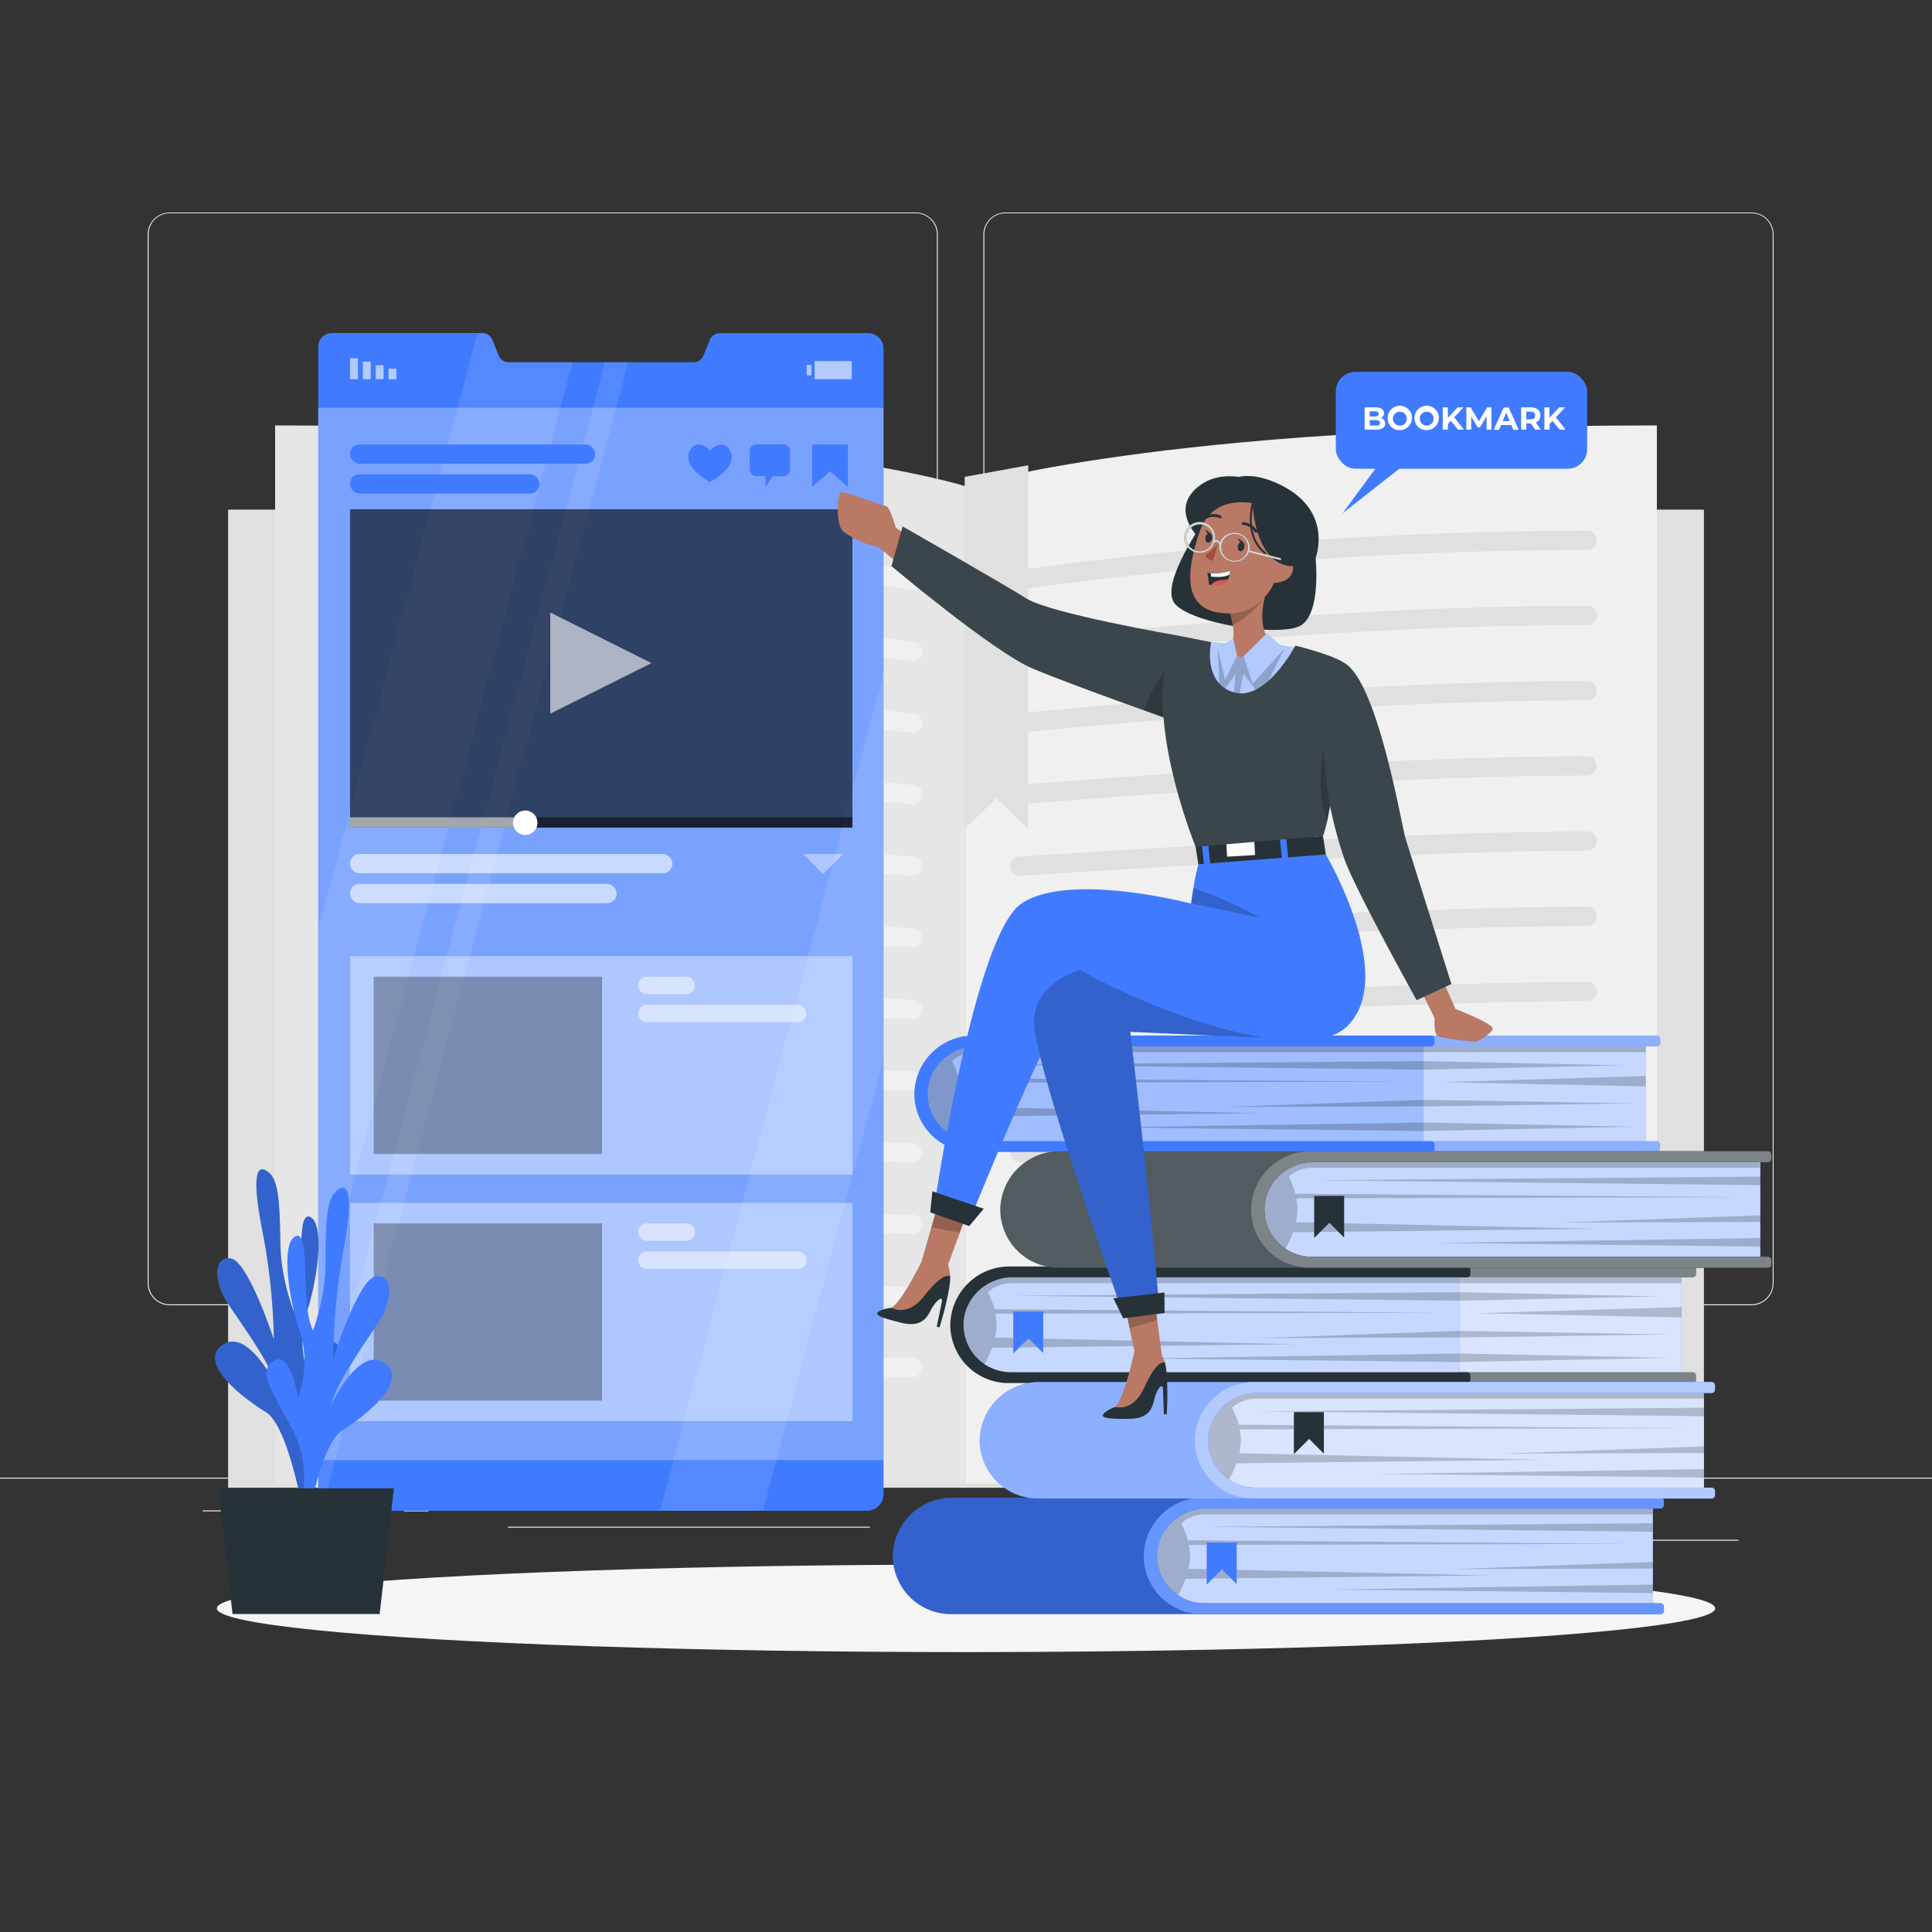 <svg xmlns="http://www.w3.org/2000/svg" viewBox="0 0 500 500"><rect x="0" y="0" width="500" height="500" fill="#333333" stroke="none"/><g id="freepik--background-complete--inject-62"><rect y="382.4" width="500" height="0.25" style="fill:#ebebeb"></rect><rect x="416.78" y="398.49" width="33.12" height="0.25" style="fill:#ebebeb"></rect><rect x="322.53" y="401.21" width="8.69" height="0.25" style="fill:#ebebeb"></rect><rect x="396.59" y="389.21" width="19.19" height="0.25" style="fill:#ebebeb"></rect><rect x="52.46" y="390.89" width="43.19" height="0.25" style="fill:#ebebeb"></rect><rect x="104.56" y="390.89" width="6.33" height="0.25" style="fill:#ebebeb"></rect><rect x="131.47" y="395.11" width="93.68" height="0.25" style="fill:#ebebeb"></rect><path d="M237,337.8H43.91a5.71,5.71,0,0,1-5.7-5.71V60.66A5.71,5.71,0,0,1,43.91,55H237a5.71,5.71,0,0,1,5.71,5.71V332.09A5.71,5.71,0,0,1,237,337.8ZM43.91,55.2a5.46,5.46,0,0,0-5.45,5.46V332.09a5.46,5.46,0,0,0,5.45,5.46H237a5.47,5.47,0,0,0,5.46-5.46V60.66A5.47,5.47,0,0,0,237,55.2Z" style="fill:#ebebeb"></path><path d="M453.31,337.8H260.21a5.72,5.72,0,0,1-5.71-5.71V60.66A5.72,5.72,0,0,1,260.21,55h193.1A5.71,5.71,0,0,1,459,60.66V332.09A5.71,5.71,0,0,1,453.31,337.8ZM260.21,55.2a5.47,5.47,0,0,0-5.46,5.46V332.09a5.47,5.47,0,0,0,5.46,5.46h193.1a5.47,5.47,0,0,0,5.46-5.46V60.66a5.47,5.47,0,0,0-5.46-5.46Z" style="fill:#ebebeb"></path><rect x="59.03" y="131.89" width="381.94" height="253.14" style="fill:#e0e0e0"></rect><path d="M250,383.89v-258s48.67-15.79,178.8-15.79V383.89Z" style="fill:#f0f0f0"></path><path d="M250,383.89v-258s-48.67-15.79-178.8-15.79V383.89Z" style="fill:#e6e6e6"></path><path d="M263.92,152.56a2.51,2.51,0,0,1-.38-5,1096.26,1096.26,0,0,1,147.21-10.24,2.5,2.5,0,0,1,0,5A1088.13,1088.13,0,0,0,264.3,152.53,2.43,2.43,0,0,1,263.92,152.56Z" style="fill:#e0e0e0"></path><path d="M263.92,171.09a2.5,2.5,0,0,1-.31-5c.74-.1,74.87-9.31,147.14-9.31a2.5,2.5,0,0,1,0,5c-71.95,0-145.78,9.17-146.52,9.27Z" style="fill:#e0e0e0"></path><path d="M263.92,189.62a2.5,2.5,0,0,1-.25-5c.81-.08,82.05-8.37,147.08-8.37a2.5,2.5,0,0,1,0,5c-64.77,0-145.76,8.26-146.57,8.35Z" style="fill:#e0e0e0"></path><path d="M263.92,208.15a2.5,2.5,0,0,1-.21-5c.89-.07,89.25-7.44,147-7.44a2.5,2.5,0,0,1,0,5c-57.58,0-145.73,7.35-146.62,7.42Z" style="fill:#e0e0e0"></path><path d="M263.92,226.68a2.5,2.5,0,0,1-.17-5c1-.07,96.44-6.51,147-6.51a2.5,2.5,0,0,1,0,5c-50.39,0-145.7,6.43-146.66,6.5Z" style="fill:#e0e0e0"></path><path d="M263.92,245.22a2.5,2.5,0,0,1-.13-5c1-.06,103.63-5.58,147-5.58a2.5,2.5,0,0,1,0,5c-43.2,0-145.66,5.52-146.69,5.57Z" style="fill:#e0e0e0"></path><path d="M263.92,263.75a2.5,2.5,0,0,1-.1-5c1.1-.05,110.82-4.64,146.93-4.64a2.5,2.5,0,0,1,0,5c-36,0-145.62,4.59-146.72,4.64Z" style="fill:#e0e0e0"></path><path d="M263.92,282.28a2.5,2.5,0,0,1-.08-5c1.18,0,118-3.71,146.91-3.71a2.5,2.5,0,0,1,0,5c-28.8,0-145.57,3.67-146.75,3.71Z" style="fill:#e0e0e0"></path><path d="M263.92,300.81a2.5,2.5,0,0,1-.05-5c1.25,0,125.22-2.78,146.88-2.78a2.5,2.5,0,0,1,0,5c-21.6,0-145.52,2.75-146.77,2.78Z" style="fill:#e0e0e0"></path><path d="M263.92,319.34a2.5,2.5,0,0,1,0-5c1.32,0,132.42-1.85,146.86-1.85a2.5,2.5,0,0,1,0,5c-14.4,0-145.47,1.84-146.79,1.85Z" style="fill:#e0e0e0"></path><path d="M263.92,337.88a2.5,2.5,0,0,1,0-5c1.39,0,139.62-.93,146.84-.93a2.5,2.5,0,0,1,0,5c-7.2,0-145.41.92-146.81.93Z" style="fill:#e0e0e0"></path><path d="M410.75,356.41H263.92a2.5,2.5,0,0,1,0-5H410.75a2.5,2.5,0,0,1,0,5Z" style="fill:#e0e0e0"></path><path d="M236.08,152.56a2.51,2.51,0,0,0,.38-5A1096.26,1096.26,0,0,0,89.25,137.34a2.5,2.5,0,0,0,0,5A1088.13,1088.13,0,0,1,235.7,152.53,2.43,2.43,0,0,0,236.08,152.56Z" style="fill:#f0f0f0"></path><path d="M236.08,171.09a2.5,2.5,0,0,0,.31-5c-.74-.1-74.87-9.31-147.14-9.31a2.5,2.5,0,0,0,0,5c71.95,0,145.78,9.17,146.52,9.27Z" style="fill:#f0f0f0"></path><path d="M236.08,189.62a2.5,2.5,0,0,0,.25-5c-.81-.08-82.05-8.37-147.08-8.37a2.5,2.5,0,0,0,0,5c64.77,0,145.76,8.26,146.57,8.35Z" style="fill:#f0f0f0"></path><path d="M236.08,208.15a2.5,2.5,0,0,0,.21-5c-.89-.07-89.25-7.44-147-7.44a2.5,2.5,0,0,0,0,5c57.58,0,145.73,7.35,146.62,7.42Z" style="fill:#f0f0f0"></path><path d="M236.08,226.68a2.5,2.5,0,0,0,.17-5c-1-.07-96.44-6.51-147-6.51a2.5,2.5,0,0,0,0,5c50.39,0,145.7,6.43,146.66,6.5Z" style="fill:#f0f0f0"></path><path d="M236.08,245.22a2.5,2.5,0,0,0,.13-5c-1-.06-103.63-5.58-147-5.58a2.5,2.5,0,0,0,0,5c43.2,0,145.66,5.52,146.69,5.57Z" style="fill:#f0f0f0"></path><path d="M236.08,263.75a2.5,2.5,0,0,0,.1-5c-1.1-.05-110.82-4.64-146.93-4.64a2.5,2.5,0,0,0,0,5c36,0,145.62,4.59,146.72,4.64Z" style="fill:#f0f0f0"></path><path d="M236.08,282.28a2.5,2.5,0,0,0,.08-5c-1.18,0-118-3.71-146.91-3.71a2.5,2.5,0,0,0,0,5c28.8,0,145.57,3.67,146.75,3.71Z" style="fill:#f0f0f0"></path><path d="M236.08,300.81a2.5,2.5,0,0,0,0-5c-1.25,0-125.22-2.78-146.88-2.78a2.5,2.5,0,0,0,0,5c21.6,0,145.52,2.75,146.77,2.78Z" style="fill:#f0f0f0"></path><path d="M236.08,319.34a2.5,2.5,0,0,0,0-5c-1.32,0-132.42-1.85-146.86-1.85a2.5,2.5,0,0,0,0,5c14.4,0,145.47,1.84,146.79,1.85Z" style="fill:#f0f0f0"></path><path d="M236.08,337.88a2.5,2.5,0,0,0,0-5c-1.39,0-139.62-.93-146.84-.93a2.5,2.5,0,0,0,0,5c7.2,0,145.41.92,146.81.93Z" style="fill:#f0f0f0"></path><path d="M89.25,356.41H236.08a2.5,2.5,0,0,0,0-5H89.25a2.5,2.5,0,0,0,0,5Z" style="fill:#f0f0f0"></path><polygon points="266.11 214.56 257.88 206.56 249.66 214.56 249.66 123.41 266.11 120.41 266.11 214.56" style="fill:#e0e0e0"></polygon></g><g id="freepik--Shadow--inject-62"><ellipse id="freepik--path--inject-62" cx="250" cy="416.24" rx="193.89" ry="11.32" style="fill:#f5f5f5"></ellipse></g><g id="freepik--Screen--inject-62"><path d="M228.66,90.19V386.67a4.32,4.32,0,0,1-4.39,4.33h-138a3.84,3.84,0,0,1-2.76-1.11A4,4,0,0,1,82.36,387V89.83a3.5,3.5,0,0,1,3.37-3.63h39.18A2.78,2.78,0,0,1,127.44,88l1.62,4a2.77,2.77,0,0,0,2.52,1.75h47.95A2.75,2.75,0,0,0,182.06,92l1.62-4a2.76,2.76,0,0,1,2.52-1.77h38.62A4,4,0,0,1,228.66,90.19Z" style="fill:#407BFF"></path><rect x="100.55" y="95.42" width="2.04" height="2.72" transform="translate(203.14 193.57) rotate(180)" style="fill:#fff;opacity:0.6;isolation:isolate"></rect><rect x="97.23" y="94.52" width="2.04" height="3.62" transform="translate(196.5 192.66) rotate(180)" style="fill:#fff;opacity:0.6;isolation:isolate"></rect><rect x="93.91" y="93.61" width="2.04" height="4.53" transform="translate(189.85 191.75) rotate(180)" style="fill:#fff;opacity:0.6;isolation:isolate"></rect><rect x="90.58" y="92.7" width="2.04" height="5.44" transform="translate(183.21 190.85) rotate(180)" style="fill:#fff;opacity:0.6;isolation:isolate"></rect><rect x="208.78" y="94.43" width="1.21" height="2.72" style="fill:#fff;opacity:0.6;isolation:isolate"></rect><rect x="210.82" y="93.44" width="9.63" height="4.7" transform="translate(431.26 191.58) rotate(180)" style="fill:#fff;opacity:0.6;isolation:isolate"></rect><g style="opacity:0.1;isolation:isolate"><path d="M148.18,93.7,106.06,251.47h0l-.47,1.77h0l-.76,2.84h0l-.47,1.77-22,82.38v-99.7L123.57,86.2h1.34A2.77,2.77,0,0,1,127.44,88l1.62,4a2.74,2.74,0,0,0,2.52,1.74Z" style="fill:#fff"></path><polygon points="228.67 174.27 228.67 273.97 202.4 372.37 201.76 374.76 197.43 391 170.81 391 175.14 374.77 175.84 372.17 179.32 359.13 180.01 356.52 181.41 351.31 182.1 348.7 183.49 343.49 184.19 340.88 206.08 258.87 206.08 258.86 207.1 255.07 207.1 255.06 228.67 174.27" style="fill:#fff"></polygon><path d="M162.61,93.7,120.75,250.48l-.25.94L118.21,260,118,261,83.54,389.89A3.93,3.93,0,0,1,82.36,387V371.86L112,261l.25-.94,2.29-8.59.26-.94L156.62,93.7Z" style="fill:#fff"></path></g><rect x="82.36" y="105.53" width="146.3" height="272.35" style="fill:#fff;opacity:0.3;isolation:isolate"></rect><rect x="90.58" y="131.8" width="130.03" height="82.38" style="opacity:0.6;isolation:isolate"></rect><rect x="90.58" y="211.51" width="130.03" height="2.66" style="opacity:0.5;isolation:isolate"></rect><rect x="90.58" y="211.51" width="45.05" height="2.66" style="fill:#fff;opacity:0.6;isolation:isolate"></rect><path d="M139.09,212.93a3.16,3.16,0,1,1-3.15-3.16A3.15,3.15,0,0,1,139.09,212.93Z" style="fill:#fff"></path><rect x="90.58" y="228.75" width="69.01" height="4.99" rx="2.42" style="fill:#fff;opacity:0.6;isolation:isolate"></rect><rect x="90.58" y="221.02" width="83.43" height="4.99" rx="2.42" style="fill:#fff;opacity:0.6;isolation:isolate"></rect><polygon points="207.81 221.02 213 226.21 218.18 221.02 207.81 221.02" style="fill:#fff;opacity:0.4;isolation:isolate"></polygon><rect x="90.58" y="247.46" width="130.03" height="56.51" style="fill:#fff;opacity:0.4;isolation:isolate"></rect><rect x="165.16" y="252.78" width="14.71" height="4.51" rx="2.19" style="fill:#fff;opacity:0.5;isolation:isolate"></rect><rect x="165.16" y="260.04" width="43.54" height="4.51" rx="2.19" style="fill:#fff;opacity:0.5;isolation:isolate"></rect><rect x="96.72" y="252.78" width="59.09" height="45.87" style="opacity:0.3;isolation:isolate"></rect><rect x="90.58" y="311.29" width="130.03" height="56.51" style="fill:#fff;opacity:0.4;isolation:isolate"></rect><rect x="165.16" y="316.61" width="14.71" height="4.51" rx="2.19" style="fill:#fff;opacity:0.5;isolation:isolate"></rect><rect x="165.16" y="323.88" width="43.54" height="4.51" rx="2.19" style="fill:#fff;opacity:0.5;isolation:isolate"></rect><rect x="96.72" y="316.61" width="59.09" height="45.87" style="opacity:0.3;isolation:isolate"></rect><polygon points="142.41 158.52 142.41 184.7 168.6 171.61 142.41 158.52" style="fill:#fff;opacity:0.6;isolation:isolate"></polygon><polygon points="219.45 125.99 214.83 122 210.2 125.99 210.2 115.02 219.45 115.02 219.45 125.99" style="fill:#407BFF"></polygon><path d="M202.76,115h-7a1.74,1.74,0,0,0-1.73,1.73v4.76a1.74,1.74,0,0,0,1.73,1.73h2.37V126l1.79-2.75h2.8a1.73,1.73,0,0,0,1.73-1.73v-4.76A1.73,1.73,0,0,0,202.76,115Z" style="fill:#407BFF"></path><path d="M188.81,116.33c-1.29-2.11-3.77-1.31-5.06.31-1.27-1.64-3.74-2.46-5.05-.36-2.21,3.53,2.28,6.85,4.4,8.15l.6.37.61-.36C186.45,123.16,191,119.9,188.81,116.33Z" style="fill:#407BFF"></path><rect x="90.58" y="122.75" width="49.01" height="4.99" rx="2.42" style="fill:#407BFF;isolation:isolate"></rect><rect x="90.58" y="115.02" width="63.43" height="4.99" rx="2.42" style="fill:#407BFF;isolation:isolate"></rect></g><g id="freepik--Plant--inject-62"><path d="M81,389s-5.65-12.33.8-24.48,8.33-15,4.22-17.5-6,9.72-6,9.72-3.47-8.4-.6-17.19,4.66-23.11.75-24.64-.75,17.86-4.14,24.47a57,57,0,0,1-3.32-14.42c-.47-7.06.26-18.34-2.83-21.23s-5.06-.89-2,14.69a162.26,162.26,0,0,1,3,28.25s-6.7-20.44-11.2-21-4.49,6-.64,11.77,11.28,16,12.5,21.32c0,0-7.36-15.38-14-10.67s5.76,14,11.28,17.36,9.35,24.4,9.35,24.4Z" style="fill:#407BFF"></path><path d="M81,389s-5.65-12.33.8-24.48,8.33-15,4.22-17.5-6,9.72-6,9.72-3.47-8.4-.6-17.19,4.66-23.11.75-24.64-.75,17.86-4.14,24.47a57,57,0,0,1-3.32-14.42c-.47-7.06.26-18.34-2.83-21.23s-5.06-.89-2,14.69a162.26,162.26,0,0,1,3,28.25s-6.7-20.44-11.2-21-4.49,6-.64,11.77,11.28,16,12.5,21.32c0,0-7.36-15.38-14-10.67s5.76,14,11.28,17.36,9.35,24.4,9.35,24.4Z" style="opacity:0.2;isolation:isolate"></path><path d="M76.57,394s5.5-12.4-1.1-24.46-8.5-14.89-4.42-17.44,6.12,9.63,6.12,9.63,3.37-8.45.4-17.19-4.94-23-1-24.63,1,17.84,4.44,24.4a56.93,56.93,0,0,0,3.14-14.46c.39-7.07-.48-18.33,2.57-21.27s5.06-1,2.21,14.66a162.61,162.61,0,0,0-2.67,28.29s6.45-20.54,11-21.2,4.56,5.95.78,11.75S86.85,358.3,85.7,363.61c0,0,7.17-15.49,13.85-10.87S94,366.83,88.48,370.27s-9.06,24.54-9.06,24.54Z" style="fill:#407BFF"></path><polygon points="101.94 385.19 56.5 385.19 60.18 417.71 98.26 417.71 101.94 385.19" style="fill:#263238"></polygon></g><g id="freepik--Books--inject-62"><rect x="372.68" y="329.45" width="62.48" height="27.1" style="fill:#407BFF"></rect><rect x="372.68" y="329.45" width="62.48" height="27.1" style="fill:#fff;opacity:0.8"></rect><polygon points="377.69 332.1 435.16 332.1 435.16 329.45 377.75 329.45 377.69 332.1" style="opacity:0.2;isolation:isolate"></polygon><polygon points="377.69 334.41 429.54 335.52 377.69 336.62 377.69 334.41" style="opacity:0.2;isolation:isolate"></polygon><polygon points="377.69 344.43 432.6 345.36 377.69 346.14 377.69 344.43" style="opacity:0.2;isolation:isolate"></polygon><polygon points="377.69 350.29 432.11 351.39 377.69 352.5 377.69 350.29" style="opacity:0.2;isolation:isolate"></polygon><polygon points="435.16 338.27 382.52 339.86 435.16 340.96 435.16 338.27" style="opacity:0.2;isolation:isolate"></polygon><path d="M295.71,342.86A12.29,12.29,0,0,0,308,355.13H438.05a.9.9,0,0,1,.9.9v1a.9.9,0,0,1-.9.91H307.32a15.06,15.06,0,0,1-15.06-15.18,15.31,15.31,0,0,1,15.45-15H438.05a.9.9,0,0,1,.9.9v1a.9.9,0,0,1-.9.91H308.36C301.59,330.56,295.7,336.09,295.71,342.86Z" style="fill:#263238"></path><path d="M295.71,342.86A12.29,12.29,0,0,0,308,355.13H438.05a.9.9,0,0,1,.9.9v1a.9.9,0,0,1-.9.91H307.32a15.06,15.06,0,0,1-15.06-15.18,15.31,15.31,0,0,1,15.45-15H438.05a.9.9,0,0,1,.9.9v1a.9.9,0,0,1-.9.91H308.36C301.59,330.56,295.7,336.09,295.71,342.86Z" style="fill:#fff;opacity:0.4"></path><path d="M248.28,343h0a13.58,13.58,0,0,0,13.57,13.57H377.69V329.45H261.85A13.58,13.58,0,0,0,248.28,343Z" style="fill:#407BFF"></path><path d="M377.69,329.45v27.14H261.85a13.57,13.57,0,0,1,0-27.14Z" style="fill:#fff;opacity:0.7"></path><polygon points="377.69 336.62 377.69 334.41 262.23 335.34 377.69 336.62" style="opacity:0.2;isolation:isolate"></polygon><polygon points="377.69 346.14 377.69 344.43 325.86 346.29 377.69 346.14" style="opacity:0.2;isolation:isolate"></polygon><polygon points="377.69 352.5 377.69 350.29 294.12 351.57 377.69 352.5" style="opacity:0.2;isolation:isolate"></polygon><path d="M261.66,332.1a9,9,0,0,0-6,2.32,22.14,22.14,0,0,1,1.7,4.4l115.84.91L257.6,340a14.47,14.47,0,0,1-.11,6.17l78,1.71-78.75.91a28.16,28.16,0,0,1-2.61,5.38,13.57,13.57,0,0,1,7.7-24.74H377.69v2.65Z" style="opacity:0.2;isolation:isolate"></path><path d="M249.36,342.86a12.27,12.27,0,0,0,12.28,12.27h118a.9.9,0,0,1,.9.9v1a.9.9,0,0,1-.9.91H261a15.06,15.06,0,0,1-15.06-15.18,15.31,15.31,0,0,1,15.45-15H379.64a.9.9,0,0,1,.9.9v1a.9.9,0,0,1-.9.91H262C255.24,330.56,249.35,336.09,249.36,342.86Z" style="fill:#263238"></path><polygon points="262.23 339.41 262.23 350.29 266.17 346.36 269.98 350.17 269.98 339.41 262.23 339.41" style="fill:#407BFF"></polygon><rect x="259.12" y="389.25" width="168.64" height="27.14" style="fill:#407BFF"></rect><rect x="259.12" y="389.25" width="168.64" height="27.14" style="fill:#fff;opacity:0.7"></rect><polygon points="427.76 396.42 427.76 394.21 312.29 395.14 427.76 396.42" style="opacity:0.2;isolation:isolate"></polygon><polygon points="427.76 405.94 427.76 404.23 375.92 406.08 427.76 405.94" style="opacity:0.2;isolation:isolate"></polygon><polygon points="427.76 412.29 427.76 410.09 344.18 411.37 427.76 412.29" style="opacity:0.2;isolation:isolate"></polygon><path d="M296.82,389.25l-2.45,20.23,2.89-3.08a24.85,24.85,0,0,0,5.3,10,29.63,29.63,0,0,0,4.26-7.79l78.76-.9-78-1.7a16.4,16.4,0,0,0,.38-3.36,15.49,15.49,0,0,0-.27-2.82l115.56-.29-115.83-.91a22.52,22.52,0,0,0-1.7-4.4,9,9,0,0,1,6-2.32h116v-2.65Z" style="opacity:0.2;isolation:isolate"></path><path d="M299.42,402.66a12.29,12.29,0,0,0,12.29,12.27h118a.9.9,0,0,1,.91.9v1a.91.91,0,0,1-.91.91H246.13a15.07,15.07,0,0,1-15.06-15.18,15.31,15.31,0,0,1,15.45-14.95H429.7a.9.9,0,0,1,.91.9v1a.91.91,0,0,1-.91.91H312.07C305.3,390.36,299.41,395.89,299.42,402.66Z" style="fill:#407BFF"></path><path d="M299.42,402.66a12.29,12.29,0,0,0,12.29,12.27h118a.9.9,0,0,1,.91.9v1a.91.91,0,0,1-.91.91H246.13a15.07,15.07,0,0,1-15.06-15.18,15.31,15.31,0,0,1,15.45-14.95H429.7a.9.9,0,0,1,.91.9v1a.91.91,0,0,1-.91.91H312.07C305.3,390.36,299.41,395.89,299.42,402.66Z" style="opacity:0.2;isolation:isolate"></path><path d="M299.42,402.66a12.29,12.29,0,0,0,12.29,12.27h118a.9.9,0,0,1,.91.9v1a.91.91,0,0,1-.91.91H311A15.09,15.09,0,0,1,296,402.53a15.33,15.33,0,0,1,15.46-14.95H429.7a.9.9,0,0,1,.91.9v1a.91.91,0,0,1-.91.91H312.07C305.3,390.36,299.41,395.89,299.42,402.66Z" style="fill:#407BFF"></path><polygon points="312.29 399.21 312.29 410.09 316.23 406.15 320.05 409.97 320.05 399.21 312.29 399.21" style="fill:#407BFF"></polygon><path d="M299.42,402.66a12.29,12.29,0,0,0,12.29,12.27h118a.9.9,0,0,1,.91.9v1a.91.91,0,0,1-.91.91H311A15.09,15.09,0,0,1,296,402.53a15.33,15.33,0,0,1,15.46-14.95H429.7a.9.9,0,0,1,.91.9v1a.91.91,0,0,1-.91.91H312.07C305.3,390.36,299.41,395.89,299.42,402.66Z" style="fill:#fff;opacity:0.2"></path><rect x="272.33" y="359.35" width="168.64" height="27.14" style="fill:#407BFF"></rect><rect x="272.33" y="359.35" width="168.64" height="27.14" style="fill:#fff;opacity:0.8"></rect><polygon points="440.97 366.52 440.97 364.31 325.51 365.24 440.97 366.52" style="opacity:0.2;isolation:isolate"></polygon><polygon points="440.97 376.04 440.97 374.33 389.14 376.19 440.97 376.04" style="opacity:0.2;isolation:isolate"></polygon><polygon points="440.97 382.39 440.97 380.19 357.4 381.47 440.97 382.39" style="opacity:0.2;isolation:isolate"></polygon><path d="M310,359.35l-2.45,20.23,2.88-3.08a24.85,24.85,0,0,0,5.31,10A29.63,29.63,0,0,0,320,378.7l78.75-.9-78-1.7a16.4,16.4,0,0,0,.38-3.36,15.49,15.49,0,0,0-.28-2.82l115.57-.29-115.83-.91a22.52,22.52,0,0,0-1.71-4.4,9,9,0,0,1,6-2.32H441v-2.65Z" style="opacity:0.2;isolation:isolate"></path><path d="M312.64,372.76A12.29,12.29,0,0,0,324.92,385h118a.9.9,0,0,1,.91.9v1a.91.91,0,0,1-.91.91H268.62a15.07,15.07,0,0,1-15.07-15.18A15.33,15.33,0,0,1,269,357.68H442.92a.9.9,0,0,1,.91.9v1a.91.91,0,0,1-.91.91H325.28C318.52,360.46,312.63,366,312.64,372.76Z" style="fill:#407BFF"></path><path d="M312.64,372.76A12.29,12.29,0,0,0,324.92,385h118a.9.9,0,0,1,.91.9v1a.91.91,0,0,1-.91.91H268.62a15.07,15.07,0,0,1-15.07-15.18A15.33,15.33,0,0,1,269,357.68H442.92a.9.9,0,0,1,.91.9v1a.91.91,0,0,1-.91.91H325.28C318.52,360.46,312.63,366,312.64,372.76Z" style="fill:#fff;opacity:0.4"></path><path d="M312.64,372.76A12.29,12.29,0,0,0,324.92,385h118a.9.9,0,0,1,.91.9v1a.91.91,0,0,1-.91.91H324.25a15.06,15.06,0,0,1-15.07-15.18,15.31,15.31,0,0,1,15.45-14.95H442.92a.9.9,0,0,1,.91.9v1a.91.91,0,0,1-.91.91H325.28C318.52,360.46,312.63,366,312.64,372.76Z" style="fill:#407BFF"></path><polygon points="334.86 365.45 334.86 376.33 338.8 372.39 342.62 376.21 342.62 365.45 334.86 365.45" style="fill:#263238"></polygon><path d="M312.64,372.76A12.29,12.29,0,0,0,324.92,385h118a.9.9,0,0,1,.91.9v1a.91.91,0,0,1-.91.91H324.25a15.06,15.06,0,0,1-15.07-15.18,15.31,15.31,0,0,1,15.45-14.95H442.92a.9.9,0,0,1,.91.9v1a.91.91,0,0,1-.91.91H325.28C318.52,360.46,312.63,366,312.64,372.76Z" style="fill:#fff;opacity:0.6"></path><rect x="363.41" y="269.65" width="62.48" height="27.1" style="fill:#407BFF"></rect><rect x="363.41" y="269.65" width="62.48" height="27.1" style="fill:#fff;opacity:0.7"></rect><polygon points="368.42 272.3 425.89 272.3 425.89 269.65 368.48 269.65 368.42 272.3" style="opacity:0.2;isolation:isolate"></polygon><polygon points="368.42 274.61 420.27 275.72 368.42 276.82 368.42 274.61" style="opacity:0.2;isolation:isolate"></polygon><polygon points="368.42 284.63 423.33 285.56 368.42 286.34 368.42 284.63" style="opacity:0.2;isolation:isolate"></polygon><polygon points="368.42 290.5 422.84 291.6 368.42 292.7 368.42 290.5" style="opacity:0.2;isolation:isolate"></polygon><polygon points="425.89 278.47 373.25 280.06 425.89 281.16 425.89 278.47" style="opacity:0.2;isolation:isolate"></polygon><path d="M286.44,283.06a12.29,12.29,0,0,0,12.29,12.27h130a.9.9,0,0,1,.9.9v1a.9.9,0,0,1-.9.91H298.05A15.07,15.07,0,0,1,283,282.93,15.33,15.33,0,0,1,298.44,268H428.78a.9.9,0,0,1,.9.9v1a.9.9,0,0,1-.9.91H299.09C292.32,270.76,286.43,276.29,286.44,283.06Z" style="fill:#407BFF"></path><path d="M286.44,283.06a12.29,12.29,0,0,0,12.29,12.27h130a.9.9,0,0,1,.9.9v1a.9.9,0,0,1-.9.91H298.05A15.07,15.07,0,0,1,283,282.93,15.33,15.33,0,0,1,298.44,268H428.78a.9.9,0,0,1,.9.9v1a.9.9,0,0,1-.9.91H299.09C292.32,270.76,286.43,276.29,286.44,283.06Z" style="fill:#fff;opacity:0.4"></path><path d="M239,283.22h0a13.57,13.57,0,0,0,13.57,13.57H368.42V269.65H252.58A13.58,13.58,0,0,0,239,283.22Z" style="fill:#407BFF"></path><path d="M368.42,269.65V296.8H252.58a13.58,13.58,0,0,1,0-27.15Z" style="fill:#fff;opacity:0.5"></path><polygon points="368.42 276.82 368.42 274.61 252.96 275.54 368.42 276.82" style="opacity:0.2;isolation:isolate"></polygon><polygon points="368.42 286.34 368.42 284.63 316.59 286.49 368.42 286.34" style="opacity:0.2;isolation:isolate"></polygon><polygon points="368.42 292.7 368.42 290.5 284.85 291.77 368.42 292.7" style="opacity:0.2;isolation:isolate"></polygon><path d="M252.39,272.3a9,9,0,0,0-6,2.32,22.14,22.14,0,0,1,1.7,4.4l115.84.91-115.57.29a14.47,14.47,0,0,1-.11,6.17l78,1.71-78.75.91a27.56,27.56,0,0,1-2.62,5.38,13.58,13.58,0,0,1,7.71-24.74H368.42v2.65Z" style="opacity:0.2;isolation:isolate"></path><path d="M240.09,283.06a12.27,12.27,0,0,0,12.28,12.27h118a.9.9,0,0,1,.9.9v1a.9.9,0,0,1-.9.91H251.69a15.06,15.06,0,0,1-15.06-15.18A15.31,15.31,0,0,1,252.08,268H370.37a.9.9,0,0,1,.9.9v1a.9.9,0,0,1-.9.91H252.73C246,270.76,240.08,276.29,240.09,283.06Z" style="fill:#407BFF"></path><polygon points="252.96 279.61 252.96 290.5 256.89 286.56 260.71 290.37 260.71 279.61 252.96 279.61" style="fill:#407BFF"></polygon><rect x="286.93" y="299.55" width="168.64" height="27.14" style="fill:#407BFF"></rect><rect x="286.93" y="299.55" width="168.64" height="27.14" style="fill:#fff;opacity:0.7"></rect><polygon points="455.57 306.72 455.57 304.51 340.11 305.44 455.57 306.72" style="opacity:0.2;isolation:isolate"></polygon><polygon points="455.57 316.24 455.57 314.53 403.74 316.39 455.57 316.24" style="opacity:0.2;isolation:isolate"></polygon><polygon points="455.57 322.6 455.57 320.39 372 321.67 455.57 322.6" style="opacity:0.2;isolation:isolate"></polygon><path d="M324.63,299.55l-2.44,20.23,2.88-3.08a24.71,24.71,0,0,0,5.31,10,29.48,29.48,0,0,0,4.25-7.78l78.76-.91-78-1.7a15.67,15.67,0,0,0,.39-3.36,15.49,15.49,0,0,0-.28-2.82l115.57-.29-115.84-.91a22.14,22.14,0,0,0-1.7-4.4,9,9,0,0,1,6-2.32h116v-2.65Z" style="opacity:0.2;isolation:isolate"></path><path d="M327.24,313a12.27,12.27,0,0,0,12.28,12.27h118a.9.9,0,0,1,.9.9v1a.9.9,0,0,1-.9.91H273.94a15.06,15.06,0,0,1-15.06-15.18,15.31,15.31,0,0,1,15.45-14.95H457.52a.9.9,0,0,1,.9.9v1a.9.9,0,0,1-.9.91H339.88C333.11,300.66,327.23,306.19,327.24,313Z" style="fill:#263238"></path><path d="M327.24,313a12.27,12.27,0,0,0,12.28,12.27h118a.9.9,0,0,1,.9.9v1a.9.9,0,0,1-.9.91H273.94a15.06,15.06,0,0,1-15.06-15.18,15.31,15.31,0,0,1,15.45-14.95H457.52a.9.9,0,0,1,.9.9v1a.9.9,0,0,1-.9.91H339.88C333.11,300.66,327.23,306.19,327.24,313Z" style="fill:#fff;opacity:0.2"></path><path d="M327.24,313a12.27,12.27,0,0,0,12.28,12.27h118a.9.9,0,0,1,.9.9v1a.9.9,0,0,1-.9.91H338.84a15.06,15.06,0,0,1-15.06-15.18,15.31,15.31,0,0,1,15.45-14.95H457.52a.9.9,0,0,1,.9.9v1a.9.9,0,0,1-.9.91H339.88C333.11,300.66,327.23,306.19,327.24,313Z" style="fill:#263238"></path><polygon points="340.11 309.51 340.11 320.39 344.04 316.46 347.86 320.27 347.86 309.51 340.11 309.51" style="fill:#263238"></polygon><path d="M327.24,313a12.27,12.27,0,0,0,12.28,12.27h118a.9.9,0,0,1,.9.9v1a.9.9,0,0,1-.9.91H338.84a15.06,15.06,0,0,1-15.06-15.18,15.31,15.31,0,0,1,15.45-14.95H457.52a.9.9,0,0,1,.9.9v1a.9.9,0,0,1-.9.91H339.88C333.11,300.66,327.23,306.19,327.24,313Z" style="fill:#fff;opacity:0.4"></path></g><g id="freepik--speech-bubble--inject-62"><rect x="345.71" y="96.24" width="65.05" height="25.07" rx="5.07" style="fill:#407BFF"></rect><polygon points="357.97 118.55 347.45 132.85 364.42 119.51 357.97 118.55" style="fill:#407BFF"></polygon><path d="M358.48,109.62c0,1-.79,1.57-2.31,1.57h-3v-5.76H356c1.44,0,2.18.6,2.18,1.5a1.39,1.39,0,0,1-.77,1.27A1.42,1.42,0,0,1,358.48,109.62Zm-4-3.18v1.35h1.32c.65,0,1-.23,1-.68s-.36-.67-1-.67Zm2.62,3c0-.48-.37-.72-1.07-.72h-1.55v1.43h1.55C356.77,110.19,357.14,110,357.14,109.48Z" style="fill:#fff"></path><path d="M359.13,108.31a3.15,3.15,0,1,1,3.15,3A3,3,0,0,1,359.13,108.31Zm4.95,0a1.8,1.8,0,1,0-1.8,1.84A1.75,1.75,0,0,0,364.08,108.31Z" style="fill:#fff"></path><path d="M366.08,108.31a3.15,3.15,0,1,1,3.15,3A3,3,0,0,1,366.08,108.31Zm4.95,0a1.8,1.8,0,1,0-1.8,1.84A1.75,1.75,0,0,0,371,108.31Z" style="fill:#fff"></path><path d="M375.48,108.93l-.77.81v1.45h-1.32v-5.76h1.32v2.69l2.55-2.69h1.48L376.36,108l2.52,3.19h-1.55Z" style="fill:#fff"></path><path d="M384.72,111.19v-3.45l-1.7,2.84h-.6l-1.68-2.77v3.38h-1.25v-5.76h1.1l2.15,3.58,2.13-3.58H386l0,5.76Z" style="fill:#fff"></path><path d="M391.13,110h-2.67l-.51,1.23h-1.37l2.57-5.76h1.31l2.58,5.76h-1.4Zm-.42-1-.91-2.21-.92,2.21Z" style="fill:#fff"></path><path d="M397.31,111.19l-1.11-1.6H395v1.6h-1.34v-5.76h2.5c1.53,0,2.5.8,2.5,2.09a1.87,1.87,0,0,1-1.19,1.82l1.29,1.85Zm-1.25-4.67H395v2h1.08c.82,0,1.23-.38,1.23-1S396.88,106.52,396.06,106.52Z" style="fill:#fff"></path><path d="M401.79,108.93l-.77.81v1.45h-1.33v-5.76H401v2.69l2.55-2.69h1.48L402.66,108l2.53,3.19h-1.56Z" style="fill:#fff"></path></g><g id="freepik--Character--inject-62"><polygon points="238.49 326.52 245.06 328.11 248.39 319.03 251.41 310.77 243.92 307.58 241.04 317.6 238.49 326.52" style="fill:#b97964"></polygon><polygon points="241.04 317.6 248.39 319.03 251.41 310.77 243.92 307.58 241.04 317.6" style="opacity:0.2;isolation:isolate"></polygon><path d="M241.71,312.81l9.12,3.39s24.33-60.83,29.33-61,55.91,23.19,68.67,10.21-5.69-44.24-5.69-44.24-30.69-4.38-33,2.55a48.61,48.61,0,0,0-1.3,6.22c-.35,2.12-.59,3.9-.59,3.9h0c-1-.24-31.76-8.19-43.9,0C252,242.14,241.71,312.81,241.71,312.81Z" style="fill:#407BFF"></path><polygon points="294.16 352.47 300.71 350.79 299.45 341.39 298.28 332.77 290.18 333.5 292.29 343.55 294.16 352.47" style="fill:#b97964"></polygon><polygon points="292.34 343.75 299.5 341.57 298.31 332.86 290.19 333.54 292.34 343.75" style="opacity:0.2;isolation:isolate"></polygon><polygon points="254.59 312.82 241.31 308.31 240.74 313.75 250.82 317.31 254.59 312.82" style="fill:#263238"></polygon><path d="M326.79,268.49s-2.08.05-34.27-1.45c0,0,4.81,40.24,7.43,70.37l-9.62,1.64s-23-64.51-22.75-74.76,12-13.25,12-13.25S302.51,264.29,326.79,268.49Z" style="fill:#407BFF"></path><path d="M326.79,268.49s-2.08.05-34.27-1.45c0,0,4.81,40.24,7.43,70.37l-9.62,1.64s-23-64.51-22.75-74.76,12-13.25,12-13.25S302.51,264.29,326.79,268.49Z" style="opacity:0.2;isolation:isolate"></path><polygon points="301.36 334.49 288.13 335.99 290.68 341.18 301.39 339.81 301.36 334.49" style="fill:#263238"></polygon><path d="M308.25,233.8l17.95,3.74s-9.92-5.48-17.36-7.64C308.49,232,308.25,233.8,308.25,233.8Z" style="opacity:0.2;isolation:isolate"></path><polygon points="342.39 216.35 343.13 221.13 310.13 223.67 309.26 218.03 342.39 216.35" style="fill:#263238"></polygon><rect x="331.56" y="215.94" width="1.64" height="8.35" transform="translate(685.52 405.07) rotate(174.13)" style="fill:#407BFF"></rect><rect x="317.15" y="217.79" width="7.24" height="5.49" transform="matrix(-1, 0.06, -0.06, -1, 655.03, 420.04)" style="fill:#fff"></rect><rect x="311.3" y="216.83" width="1.64" height="8.35" transform="translate(645.21 408.91) rotate(174.13)" style="fill:#407BFF"></rect><path d="M227.6,339.3a9,9,0,0,1,3.17-.81h0s3.8-2.24,7.57-10.92l4.23,0a3.48,3.48,0,0,1,3.25,2.32,2,2,0,0,1,.12.59,24.08,24.08,0,0,1-.32,3.05,83.76,83.76,0,0,1-2.48,10l-.72-.18,1.31-6.32c.43-2.15-1.82-.07-2.87,2.09s-2.65,4.34-7.32,3.27C228.09,341.06,225.89,340.28,227.6,339.3Z" style="fill:#263238"></path><path d="M239.1,325.29s-5.28,11.06-8.33,13.2c0,0,4.08,2.43,8.33-3,5.5-7,6.84-5.05,6.84-5.05a19.61,19.61,0,0,0-.66-3.57C244.45,324.63,239.1,325.29,239.1,325.29Z" style="fill:#b97964"></path><path d="M285.82,365.65a8.86,8.86,0,0,1,2.89-1.54h0s3.16-3.07,4.76-12.4l4.11-1a3.5,3.5,0,0,1,3.71,1.49,1.83,1.83,0,0,1,.25.55,23.88,23.88,0,0,1,.41,3,84.76,84.76,0,0,1,0,10.26h-.74l-.23-6.44c-.09-2.19-1.79.36-2.29,2.71s-1.55,4.84-6.34,4.91C286.71,367.25,284.4,367,285.82,365.65Z" style="fill:#263238"></path><path d="M293.68,349.32s-2.52,12-5,14.79c0,0,4.54,1.4,7.39-4.87,3.67-8.11,5.44-6.52,5.44-6.52a19.44,19.44,0,0,0-1.49-3.32C298.72,347.41,293.68,349.32,293.68,349.32Z" style="fill:#b97964"></path><path d="M371.92,250.45l4.75,10.66s9.63,3.76,9.63,5.05-4.09,3.49-4.49,3.49-9-.87-9.89-1.67-.65-4.5-.65-4.5l-5.54-11.21Z" style="fill:#b97964"></path><path d="M241.18,143.21l-9.38-6.7s-1.5-5.44-2.49-5.53-10.09-3.65-11.47-3.65-1.39,8.06,0,9.77,7.69,4.55,9.28,4.31l10.5,8.62Z" style="fill:#b97964"></path><path d="M304.68,164.46s-32.76-5.64-39-9.55-32.06-18.66-32.06-18.66l-2.9,10.27S257.2,168.78,267.21,173,304,186.68,304,186.68Z" style="fill:#263238"></path><path d="M304.68,164.46l-.22,8.65L304,186.68l-7.87-2.86c-9.48-3.47-24.68-9.06-28.87-10.82-10-4.22-36.46-26.48-36.46-26.48l2.9-10.27S259.5,151,265.71,154.91,304.68,164.46,304.68,164.46Z" style="fill:#fff;opacity:0.1;isolation:isolate"></path><path d="M304.46,173.11,304,186.68l-7.87-2.86a35.45,35.45,0,0,1,7.87-13.2Z" style="opacity:0.2;isolation:isolate"></path><path d="M340.48,144.54s1.47,13.83-3.66,17.23-30.32-.58-33.18-6.15,7.9-20.67,7.9-20.67Z" style="fill:#263238"></path><path d="M304.68,164.46a59.76,59.76,0,0,0,19,2.1c10.59-.54,23.25,4.6,23.25,4.6l-4.55,45.2L309.26,218S298.13,180.29,304.68,164.46Z" style="fill:#407BFF"></path><path d="M304.68,164.46a59.76,59.76,0,0,0,19,2.1c10.59-.54,23.25,4.6,23.25,4.6l-4.55,45.2L309.26,218S298.13,180.29,304.68,164.46Z" style="fill:#fff;opacity:0.6"></path><path d="M310,138.94s1.86-22,20.21-14c23,10,4.72,36.74-6.53,31.25S310,138.94,310,138.94Z" style="fill:#263238"></path><path d="M315.15,167.79l.52,12.4,4.12-5.84s-1.47,13.72-.61,21.19c0,0,.78-13.39,2.65-21.19l4.37,5.84,6.27-12.33S322.32,164.22,315.15,167.79Z" style="opacity:0.2;isolation:isolate"></path><path d="M320.83,170.1l9.48-2.68c-5.84-4-2.89-13-2.89-13l-9.4,3.3a29,29,0,0,1,1,4c1,5.86-1.67,6.33-1.67,6.33Z" style="fill:#b97964"></path><path d="M318,157.7a29,29,0,0,1,1,4c4.49-1.81,8.39-7.32,8.39-7.32Z" style="opacity:0.2;isolation:isolate"></path><path d="M324.15,129.58c-8.32-1.84-12,2-14.49,10.46-3.14,10.55-2.45,18.69,8.47,18.71C333,158.76,338,132.64,324.15,129.58Z" style="fill:#b97964"></path><path d="M315.14,140.77a18.36,18.36,0,0,1-3.19,2.91,2.37,2.37,0,0,0,2,1.43Z" style="fill:#a24e3f"></path><path d="M320.38,141.21c-.16.68.07,1.32.52,1.44s1-.35,1.13-1-.07-1.33-.52-1.44S320.55,140.53,320.38,141.21Z" style="fill:#263238"></path><path d="M321.69,140.26l-1.34-.94S320.78,140.74,321.69,140.26Z" style="fill:#263238"></path><path d="M312,139c-.16.68.07,1.32.52,1.43s1-.34,1.13-1-.07-1.33-.52-1.44S312.13,138.31,312,139Z" style="fill:#263238"></path><path d="M313.27,138l-1.34-.94S312.36,138.52,313.27,138Z" style="fill:#263238"></path><path d="M321.74,135.48a4.45,4.45,0,0,1,3.33,2.06" style="fill:none;stroke:#263238;stroke-linecap:round;stroke-linejoin:round;stroke-width:0.725px"></path><path d="M315.77,133.79a4,4,0,0,0-3.47,0" style="fill:none;stroke:#263238;stroke-linecap:round;stroke-linejoin:round;stroke-width:0.725px"></path><path d="M330.14,145.62s-2.37-7.7-.62-12.85c0,0-15-10.39-19.52,6.17,0,0,1.68-15.22,16.06-12.38s9.69,23.75.92,28.35C327,154.91,331.6,150.43,330.14,145.62Z" style="fill:#263238"></path><path d="M328.4,147.07a3.73,3.73,0,0,1,4.66-2.46c2.52.85,2.58,6.42-4.12,6.27C328,150.86,327.66,149.84,328.4,147.07Z" style="fill:#b97964"></path><path d="M312.45,148.27a22.19,22.19,0,0,1,.43,3.09l.55,0c2.48.22,3.71-.51,4.31-1.37a3.29,3.29,0,0,0,.52-1.43,3.54,3.54,0,0,0,0-.88,11.73,11.73,0,0,1-5,.6C312.78,148.31,312.45,148.27,312.45,148.27Z" style="fill:#263238"></path><path d="M313.3,148.33l.15.91c2.34.19,4,0,4.81-.63a3.54,3.54,0,0,0,0-.88A11.73,11.73,0,0,1,313.3,148.33Z" style="fill:#fff"></path><path d="M313.43,151.41c2.48.22,3.71-.51,4.31-1.37a8.15,8.15,0,0,0-2.81.31A3,3,0,0,0,313.43,151.41Z" style="fill:#de5753"></path><path d="M324.18,130.24s.33,14.44,9,16.17-.81-18.55-.81-18.55-12.9-8.42-21.49-2.49-.87,13.57-.87,13.57S311.82,128.22,324.18,130.24Z" style="fill:#263238"></path><path d="M324.48,129.29s-3.08,9.12,3,13.92" style="fill:none;stroke:#263238;stroke-linecap:round;stroke-linejoin:round;stroke-width:0.5px"></path><path d="M310.52,135.73a3.47,3.47,0,1,0,3.47,3.46A3.46,3.46,0,0,0,310.52,135.73Z" style="fill:none"></path><path d="M319.51,138.2a3.46,3.46,0,1,0,3.46,3.46A3.47,3.47,0,0,0,319.51,138.2Z" style="fill:none"></path><path d="M331.37,144.44l-8-2a3.75,3.75,0,0,0,.09-.82,4,4,0,0,0-7.69-1.3,1.31,1.31,0,0,0-.87-.6,1,1,0,0,0-.49.06,3.2,3.2,0,0,0,.07-.63,4,4,0,1,0-.25,1.33.8.8,0,0,1,.61-.26c.26,0,.52.3.76.77a3.29,3.29,0,0,0-.07.63,4,4,0,0,0,7.69,1.3l8,2h.06a.25.25,0,0,0,.06-.5Zm-20.85-1.78a3.47,3.47,0,1,1,3.47-3.47A3.47,3.47,0,0,1,310.52,142.66Zm9,2.46a3.46,3.46,0,1,1,3.46-3.46A3.47,3.47,0,0,1,319.51,145.12Z" style="fill:#263238"></path><g style="opacity:0.8;isolation:isolate"><path d="M331.37,144.44l-8-2a3.75,3.75,0,0,0,.09-.82,4,4,0,0,0-7.69-1.3,1.31,1.31,0,0,0-.87-.6,1,1,0,0,0-.49.06,3.2,3.2,0,0,0,.07-.63,4,4,0,1,0-.25,1.33.8.8,0,0,1,.61-.26c.26,0,.52.3.76.77a3.29,3.29,0,0,0-.07.63,4,4,0,0,0,7.69,1.3l8,2h.06a.25.25,0,0,0,.06-.5Zm-20.85-1.78a3.47,3.47,0,1,1,3.47-3.47A3.47,3.47,0,0,1,310.52,142.66Zm9,2.46a3.46,3.46,0,1,1,3.46-3.46A3.47,3.47,0,0,1,319.51,145.12Z" style="fill:#fff"></path></g><polygon points="327.77 163.98 321.83 169.81 324.2 176.96 332.47 167.86 327.77 163.98" style="fill:#407BFF"></polygon><polygon points="319.18 165.2 320.14 169.69 317.06 176.04 315.14 167.79 319.18 165.2" style="fill:#407BFF"></polygon><path d="M313.43,166.19s-2.33,10.61,5.93,13,15.89-12.1,15.89-12.1,9,2.11,12.67,4.48c0,0-2.09,35.64-5.53,44.79l-32.95,2.81s-15.43-37.55-4.76-54.71Z" style="fill:#263238"></path><path d="M347.92,171.57s-.66,11.22-1.85,22.68a179.48,179.48,0,0,1-2.62,18.34,29.42,29.42,0,0,1-1.06,3.77l-32.95,2.81s-15.43-37.55-4.76-54.71l8.75,1.73s-2.33,10.61,5.93,13,15.89-12.1,15.89-12.1S344.23,169.2,347.92,171.57Z" style="fill:#fff;opacity:0.1;isolation:isolate"></path><path d="M346.07,194.25a179.48,179.48,0,0,1-2.62,18.34c-3.76-10-.07-21.9-.07-21.9Z" style="opacity:0.2;isolation:isolate"></path><path d="M347.92,171.57c8.71,5,14.9,42.68,15.87,45.6.61,1.83,11.83,37.5,11.83,37.5l-9,4.17s-16.09-29-18.73-36.63a114.39,114.39,0,0,1-3.95-15s-2.32-15.48-1-22A62.31,62.31,0,0,1,347.92,171.57Z" style="fill:#263238"></path><path d="M347.92,171.57c8.71,5,14.9,42.68,15.87,45.6.61,1.83,11.83,37.5,11.83,37.5l-9,4.17s-16.09-29-18.73-36.63a114.39,114.39,0,0,1-3.95-15s-2.32-15.48-1-22A62.31,62.31,0,0,1,347.92,171.57Z" style="fill:#fff;opacity:0.1;isolation:isolate"></path><polygon points="327.77 163.98 321.83 169.81 324.2 176.96 332.47 167.86 327.77 163.98" style="fill:#fff;opacity:0.6"></polygon><polygon points="319.18 165.2 320.14 169.69 317.06 176.04 315.14 167.79 319.18 165.2" style="fill:#fff;opacity:0.6"></polygon></g></svg>